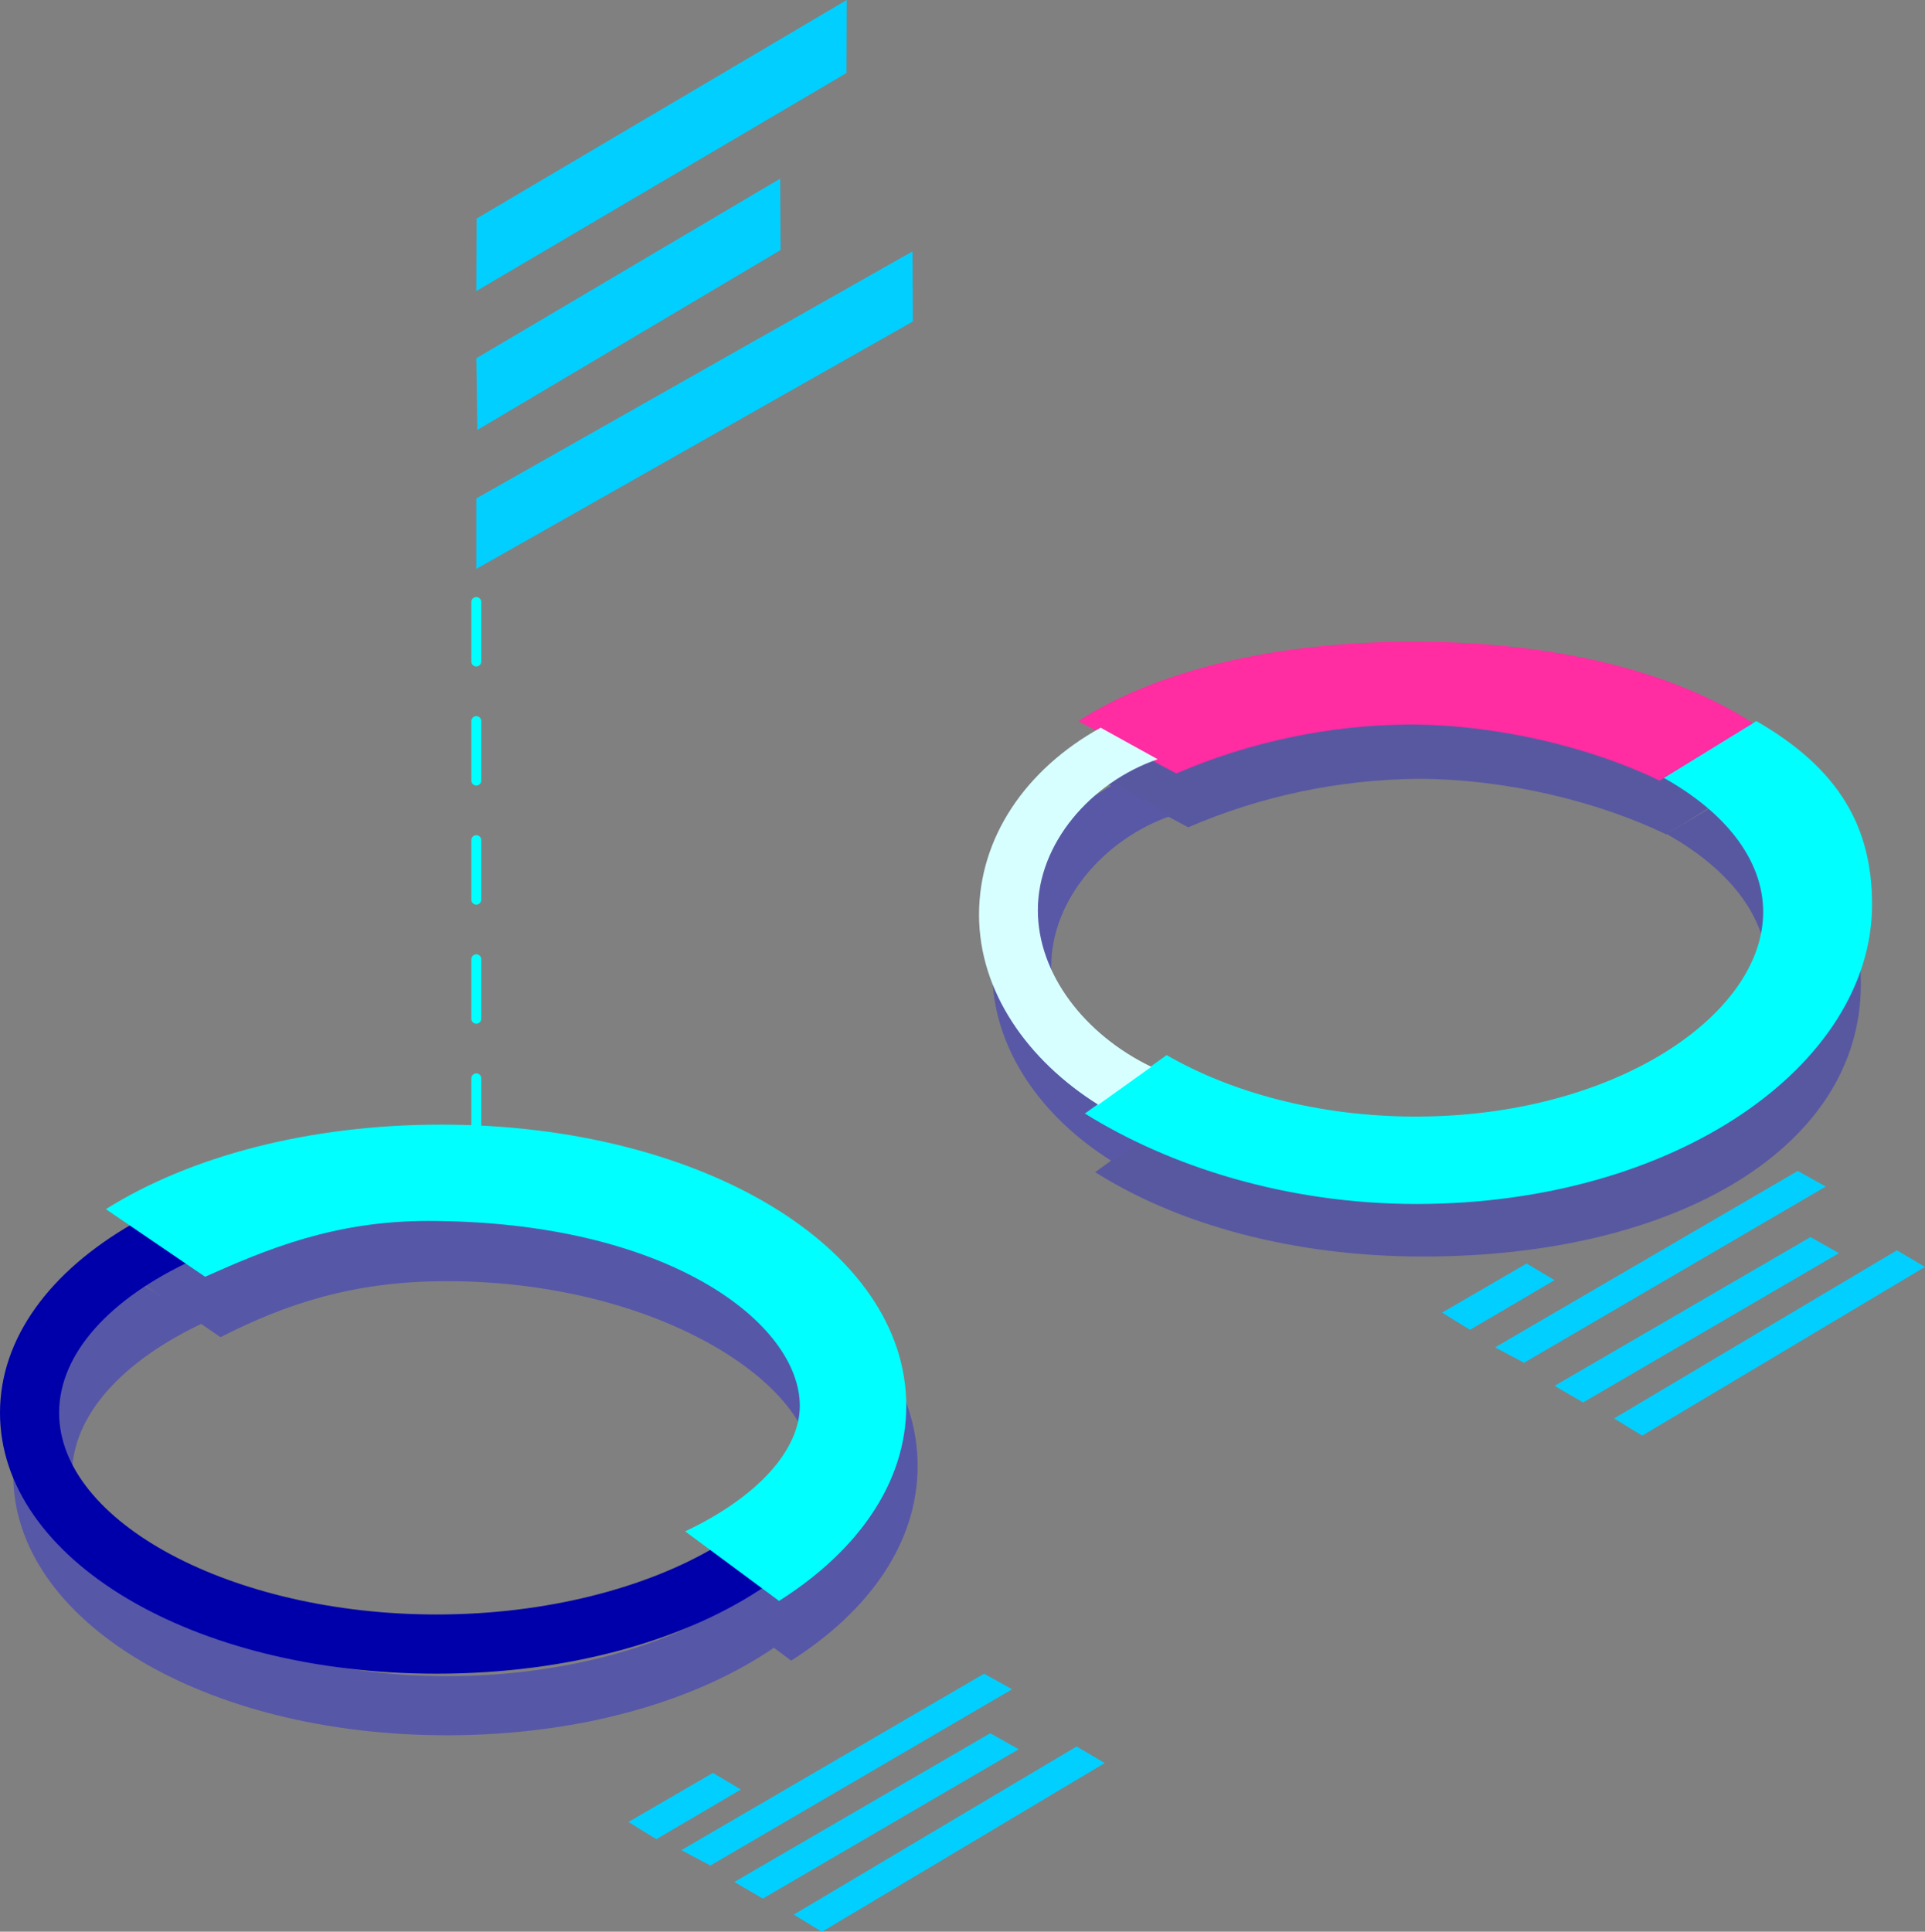 <?xml version="1.0" encoding="UTF-8"?>
<svg width="291px" height="292px" viewBox="0 0 291 292" version="1.1" xmlns="http://www.w3.org/2000/svg" xmlns:xlink="http://www.w3.org/1999/xlink">
    <rect x="0" y="0" width="291" height="292" fill="#808080" stroke="none"/>
    <!-- Generator: Sketch 60 (88103) - https://sketch.com -->
    <title>Asset 5</title>
    <desc>Created with Sketch.</desc>
    <g id="Page-1" stroke="none" stroke-width="1" fill="none" fill-rule="evenodd">
        <g id="Optimize-benefits-of-time-tracking" transform="translate(-896, -648)">
            <g id="Asset-5" transform="translate(896, 648)">
                <g id="Group" opacity="0.31" transform="translate(150, 105)" fill-rule="nonzero">
                    <path d="M27.806,63.325 C37.392,68.944 50.514,72.651 65.104,72.651 C94.859,72.651 117.134,57.257 117.134,41.595 C117.134,33.662 111.422,26.35 101.915,21.061 L116.113,12.632 C128.606,19.912 131.301,32.182 131.301,43.83 C131.301,68.142 103.974,84.945 65.104,84.945 C45.509,84.945 28.05,80.105 15.557,72.187 L27.806,63.325 Z" id="Shape" fill="#0000EC"></path>
                    <path d="M101.884,21.132 C91.669,16.197 77.691,12.734 64.358,12.734 C52.406,12.843 40.595,15.333 29.614,20.062 L14.952,12.191 C27.209,4.321 45.021,0.315 65.151,0.315 C85.58,0.315 103.573,4.502 115.846,12.506 L101.884,21.132 Z" id="Shape" fill="#0000EC"></path>
                    <path d="M27.115,18.283 C16.948,21.785 8.91,31.017 8.91,41.107 C8.91,50.772 16.044,59.941 26.149,64.789 L18.071,70.519 C7.386,63.837 0,53.44 0,41.784 C0,30.128 7.071,19.802 18.472,13.506 L27.115,18.283 Z" id="Shape" fill="#0000FF"></path>
                </g>
                <path d="M176.365,159.493 C186.041,165.091 199.286,168.783 214.014,168.783 C244.05,168.783 266.535,153.457 266.535,137.849 C266.535,129.947 260.769,122.664 251.172,117.396 L265.504,109 C278.114,116.251 283,125.11 283,136.72 C283,160.928 253.353,182 214.117,182 C194.289,182 176.611,176.207 164,168.32 L176.365,159.493 Z" id="Shape" fill="#00FFFF" fill-rule="nonzero"></path>
                <path d="M250.892,118 C240.564,113.013 226.432,109.513 212.951,109.513 C200.867,109.622 188.926,112.139 177.823,116.918 L163,109.003 C175.393,101.049 193.401,97 213.754,97 C234.408,97 252.6,101.232 265,109.322 L250.892,118 Z" id="Shape" fill="#FF2CA2" fill-rule="nonzero"></path>
                <path d="M175,114.768 C164.89,118.27 156.891,127.5 156.891,137.587 C156.891,147.25 163.99,156.417 174.046,161.264 L166.031,167 C155.374,160.32 148,149.925 148,138.272 C148,126.618 155.037,116.295 166.383,110 L175,114.768 Z" id="Shape" fill="#D8FFFF" fill-rule="nonzero"></path>
                <g id="Group" opacity="0.32" style="mix-blend-mode: multiply;" transform="translate(2, 179)" fill="#0000FF" fill-rule="nonzero">
                    <path d="M115.269,69.886 C103.341,78.16 85.641,83.311 65.571,83.311 C28.801,83.311 0,66.011 0,43.934 C0,32.609 7.574,22.537 19.904,15.405 L28.801,20.952 C16.692,26.587 8.881,34.868 8.881,43.934 C8.881,60.432 34.864,74.372 65.571,74.372 C82.058,74.372 97.168,70.362 107.639,64.07 L115.269,69.886 Z" id="Shape"></path>
                    <path d="M103.482,61.534 C114.324,56.399 120.717,49.298 120.717,42.602 C120.717,30.153 97.262,14.668 65.5,14.668 C51.414,14.668 41.21,18.1 31.337,23.132 L16.432,12.933 C29.03,5.008 46.832,0.182 66.823,0.182 C106.018,0.182 136.717,18.813 136.717,42.602 C136.717,54.132 129.496,64.458 117.6,72.026 L103.482,61.534 Z" id="Shape"></path>
                </g>
                <path d="M116,239.557 C103.996,247.842 86.184,253 65.987,253 C28.984,253 0,235.677 0,213.568 C0,202.228 7.622,192.142 20.031,185 L28.984,190.555 C16.798,196.197 8.938,204.49 8.938,213.568 C8.938,230.09 35.085,244.049 65.987,244.049 C82.579,244.049 97.784,240.033 108.322,233.732 L116,239.557 Z" id="Shape" fill="#0000AA" fill-rule="nonzero"></path>
                <path d="M103.568,231.485 C114.474,226.339 120.906,219.223 120.906,212.512 C120.906,200.036 100.986,184.565 64.671,184.565 C50.501,184.565 40.276,188.862 31.009,192.999 L16,182.778 C28.673,174.837 46.581,170 66.691,170 C106.118,170 137,188.671 137,212.512 C137,224.068 129.737,234.416 117.769,242 L103.568,231.485 Z" id="Shape" fill="#00FFFF" fill-rule="nonzero"></path>
                <polygon id="Shape" fill="#00CFFF" fill-rule="nonzero" points="111 284.488 115.315 287 154 264.424 149.685 262"></polygon>
                <path d="M120,289.411 C120,289.411 124.198,292.031 124.277,292 C124.356,291.968 167,266.51 167,266.51 L162.754,264 L120,289.411 Z" id="Shape" fill="#00CFFF" fill-rule="nonzero"></path>
                <path d="M95,275.413 C95,275.413 99.174,278.031 99.252,278 C99.33,277.968 112,270.508 112,270.508 L107.772,268 L95,275.413 Z" id="Shape" fill="#00CFFF" fill-rule="nonzero"></path>
                <polygon id="Shape" fill="#00CFFF" fill-rule="nonzero" points="103 279.674 148.764 253 153 255.358 107.386 282"></polygon>
                <polygon id="Shape" fill="#00CFFF" fill-rule="nonzero" points="235 209.489 239.315 212 278 189.431 273.685 187"></polygon>
                <path d="M244,214.411 C244,214.411 248.198,217.024 248.277,217 C248.356,216.976 291,191.51 291,191.51 L286.754,189 L244,214.411 Z" id="Shape" fill="#00CFFF" fill-rule="nonzero"></path>
                <path d="M218,198.413 C218,198.413 222.168,201.023 222.246,201 C222.324,200.976 235,193.508 235,193.508 L230.77,191 L218,198.413 Z" id="Shape" fill="#00CFFF" fill-rule="nonzero"></path>
                <polygon id="Shape" fill="#00CFFF" fill-rule="nonzero" points="226 203.674 271.764 177 276 179.365 230.386 206"></polygon>
                <polygon id="Shape" fill="#00CFFF" fill-rule="nonzero" points="72.039 33.042 72 44 127.961 11.038 128 0"></polygon>
                <polygon id="Shape" fill="#00CFFF" fill-rule="nonzero" points="72 54.158 117.938 27 118 37.795 72.155 65"></polygon>
                <polygon id="Shape" fill="#00CFFF" fill-rule="nonzero" points="72 75.343 72 86 138 48.595 137.944 38"></polygon>
                <line x1="72" y1="91" x2="72" y2="175" id="Shape" stroke="#00FFFF" stroke-width="1.5" stroke-linecap="round" stroke-linejoin="round" stroke-dasharray="9"></line>
            </g>
        </g>
    </g>
</svg>